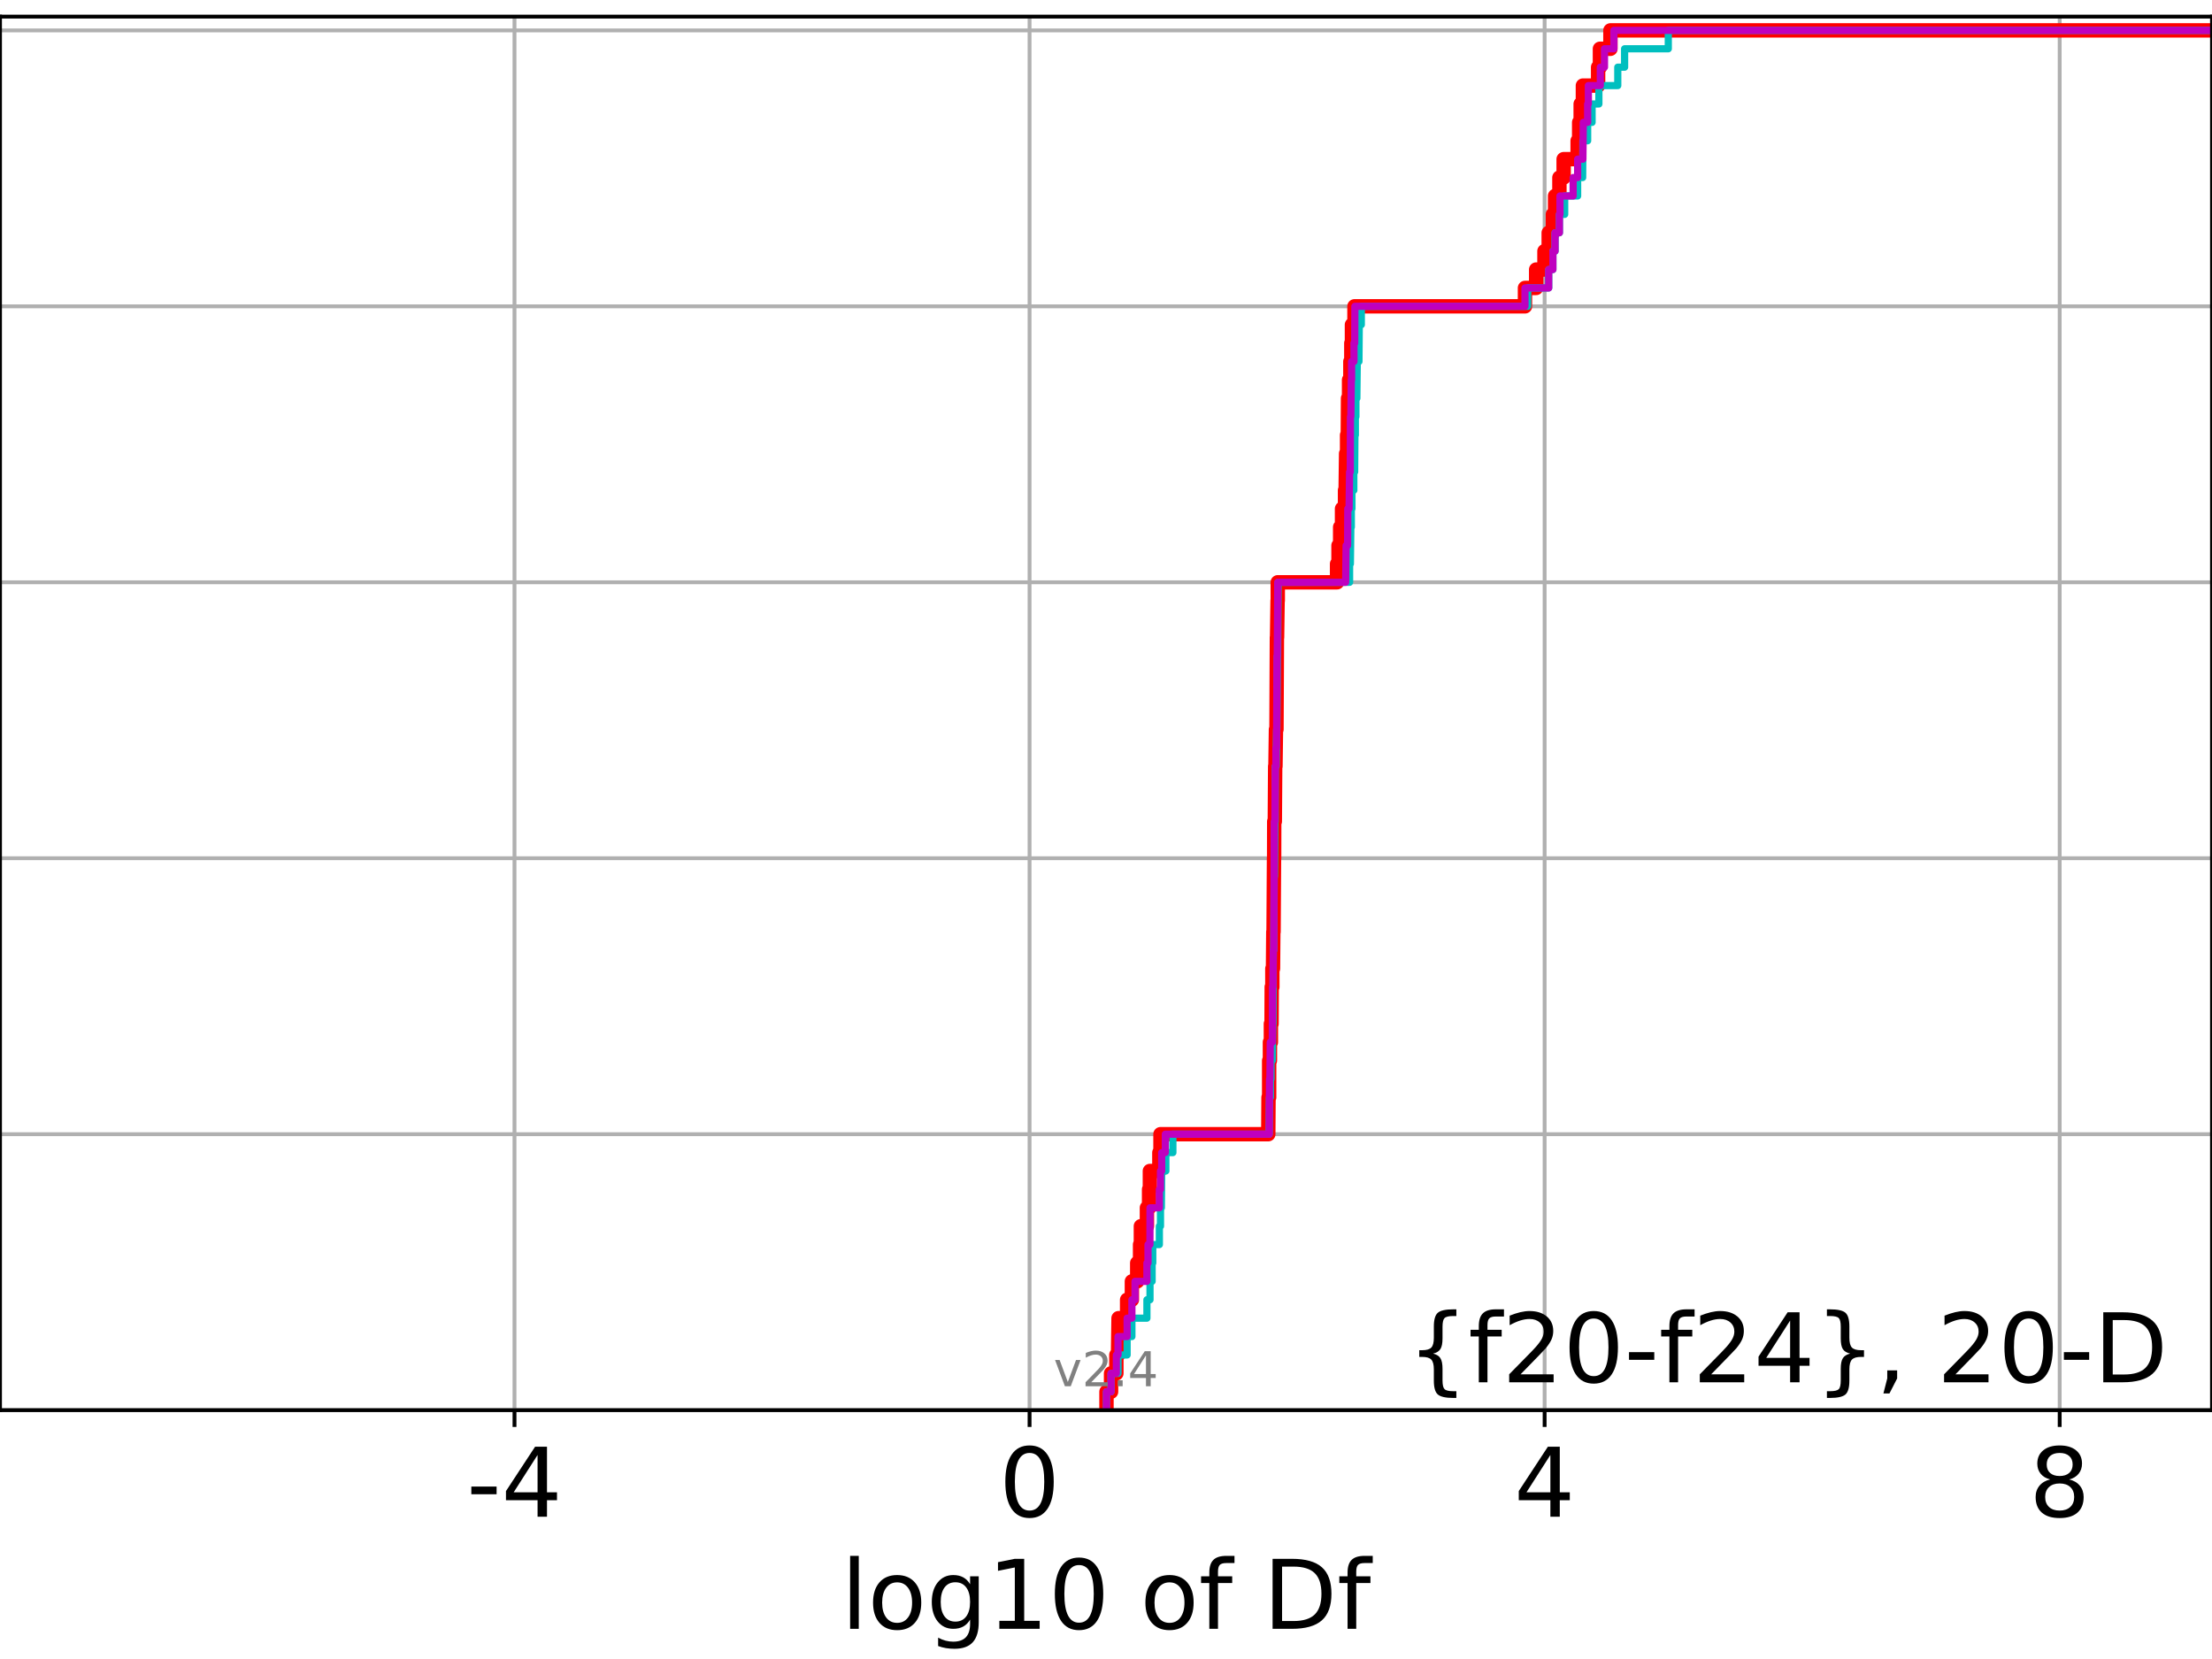 <?xml version="1.0" encoding="utf-8" standalone="no"?>
<!DOCTYPE svg PUBLIC "-//W3C//DTD SVG 1.1//EN"
  "http://www.w3.org/Graphics/SVG/1.1/DTD/svg11.dtd">
<!-- Created with matplotlib (https://matplotlib.org/) -->
<svg height="345.6pt" version="1.1" viewBox="0 0 460.8 345.6" width="460.8pt" xmlns="http://www.w3.org/2000/svg" xmlns:xlink="http://www.w3.org/1999/xlink">
 <defs>
  <style type="text/css">
*{stroke-linecap:butt;stroke-linejoin:round;}
  </style>
 </defs>
 <g id="figure_1">
  <g id="patch_1">
   <path d="M 0 345.6 
L 460.8 345.6 
L 460.8 0 
L 0 0 
z
" style="fill:#ffffff;"/>
  </g>
  <g id="axes_1">
   <g id="patch_2">
    <path d="M 0 293.76 
L 460.8 293.76 
L 460.8 3.456 
L 0 3.456 
z
" style="fill:#ffffff;"/>
   </g>
   <g id="matplotlib.axis_1">
    <g id="xtick_1">
     <g id="line2d_1">
      <path clip-path="url(#pe091b4a63b)" d="M 107.18 293.76 
L 107.18 3.456 
" style="fill:none;stroke:#b0b0b0;stroke-linecap:square;stroke-width:0.8;"/>
     </g>
     <g id="line2d_2">
      <defs>
       <path d="M 0 0 
L 0 3.5 
" id="m43b723e4e6" style="stroke:#000000;stroke-width:0.8;"/>
      </defs>
      <g>
       <use style="stroke:#000000;stroke-width:0.8;" x="107.18" xlink:href="#m43b723e4e6" y="293.76"/>
      </g>
     </g>
     <g id="text_1">
      <!-- -4 -->
      <defs>
       <path d="M 4.891 31.391 
L 31.203 31.391 
L 31.203 23.391 
L 4.891 23.391 
z
" id="DejaVuSans-45"/>
       <path d="M 37.797 64.312 
L 12.891 25.391 
L 37.797 25.391 
z
M 35.203 72.906 
L 47.609 72.906 
L 47.609 25.391 
L 58.016 25.391 
L 58.016 17.188 
L 47.609 17.188 
L 47.609 0 
L 37.797 0 
L 37.797 17.188 
L 4.891 17.188 
L 4.891 26.703 
z
" id="DejaVuSans-52"/>
      </defs>
      <g transform="translate(97.21 315.957)scale(0.2 -0.2)">
       <use xlink:href="#DejaVuSans-45"/>
       <use x="36.084" xlink:href="#DejaVuSans-52"/>
      </g>
     </g>
    </g>
    <g id="xtick_2">
     <g id="line2d_3">
      <path clip-path="url(#pe091b4a63b)" d="M 214.476 293.76 
L 214.476 3.456 
" style="fill:none;stroke:#b0b0b0;stroke-linecap:square;stroke-width:0.8;"/>
     </g>
     <g id="line2d_4">
      <g>
       <use style="stroke:#000000;stroke-width:0.8;" x="214.476" xlink:href="#m43b723e4e6" y="293.76"/>
      </g>
     </g>
     <g id="text_2">
      <!-- 0 -->
      <defs>
       <path d="M 31.781 66.406 
Q 24.172 66.406 20.328 58.906 
Q 16.5 51.422 16.5 36.375 
Q 16.5 21.391 20.328 13.891 
Q 24.172 6.391 31.781 6.391 
Q 39.453 6.391 43.281 13.891 
Q 47.125 21.391 47.125 36.375 
Q 47.125 51.422 43.281 58.906 
Q 39.453 66.406 31.781 66.406 
z
M 31.781 74.219 
Q 44.047 74.219 50.516 64.516 
Q 56.984 54.828 56.984 36.375 
Q 56.984 17.969 50.516 8.266 
Q 44.047 -1.422 31.781 -1.422 
Q 19.531 -1.422 13.062 8.266 
Q 6.594 17.969 6.594 36.375 
Q 6.594 54.828 13.062 64.516 
Q 19.531 74.219 31.781 74.219 
z
" id="DejaVuSans-48"/>
      </defs>
      <g transform="translate(208.114 315.957)scale(0.2 -0.2)">
       <use xlink:href="#DejaVuSans-48"/>
      </g>
     </g>
    </g>
    <g id="xtick_3">
     <g id="line2d_5">
      <path clip-path="url(#pe091b4a63b)" d="M 321.772 293.76 
L 321.772 3.456 
" style="fill:none;stroke:#b0b0b0;stroke-linecap:square;stroke-width:0.8;"/>
     </g>
     <g id="line2d_6">
      <g>
       <use style="stroke:#000000;stroke-width:0.8;" x="321.772" xlink:href="#m43b723e4e6" y="293.76"/>
      </g>
     </g>
     <g id="text_3">
      <!-- 4 -->
      <g transform="translate(315.41 315.957)scale(0.2 -0.2)">
       <use xlink:href="#DejaVuSans-52"/>
      </g>
     </g>
    </g>
    <g id="xtick_4">
     <g id="line2d_7">
      <path clip-path="url(#pe091b4a63b)" d="M 429.068 293.76 
L 429.068 3.456 
" style="fill:none;stroke:#b0b0b0;stroke-linecap:square;stroke-width:0.8;"/>
     </g>
     <g id="line2d_8">
      <g>
       <use style="stroke:#000000;stroke-width:0.8;" x="429.068" xlink:href="#m43b723e4e6" y="293.76"/>
      </g>
     </g>
     <g id="text_4">
      <!-- 8 -->
      <defs>
       <path d="M 31.781 34.625 
Q 24.75 34.625 20.719 30.859 
Q 16.703 27.094 16.703 20.516 
Q 16.703 13.922 20.719 10.156 
Q 24.75 6.391 31.781 6.391 
Q 38.812 6.391 42.859 10.172 
Q 46.922 13.969 46.922 20.516 
Q 46.922 27.094 42.891 30.859 
Q 38.875 34.625 31.781 34.625 
z
M 21.922 38.812 
Q 15.578 40.375 12.031 44.719 
Q 8.5 49.078 8.5 55.328 
Q 8.5 64.062 14.719 69.141 
Q 20.953 74.219 31.781 74.219 
Q 42.672 74.219 48.875 69.141 
Q 55.078 64.062 55.078 55.328 
Q 55.078 49.078 51.531 44.719 
Q 48 40.375 41.703 38.812 
Q 48.828 37.156 52.797 32.312 
Q 56.781 27.484 56.781 20.516 
Q 56.781 9.906 50.312 4.234 
Q 43.844 -1.422 31.781 -1.422 
Q 19.734 -1.422 13.25 4.234 
Q 6.781 9.906 6.781 20.516 
Q 6.781 27.484 10.781 32.312 
Q 14.797 37.156 21.922 38.812 
z
M 18.312 54.391 
Q 18.312 48.734 21.844 45.562 
Q 25.391 42.391 31.781 42.391 
Q 38.141 42.391 41.719 45.562 
Q 45.312 48.734 45.312 54.391 
Q 45.312 60.062 41.719 63.234 
Q 38.141 66.406 31.781 66.406 
Q 25.391 66.406 21.844 63.234 
Q 18.312 60.062 18.312 54.391 
z
" id="DejaVuSans-56"/>
      </defs>
      <g transform="translate(422.706 315.957)scale(0.2 -0.2)">
       <use xlink:href="#DejaVuSans-56"/>
      </g>
     </g>
    </g>
    <g id="text_5">
     <!-- log10 of Df -->
     <defs>
      <path d="M 9.422 75.984 
L 18.406 75.984 
L 18.406 0 
L 9.422 0 
z
" id="DejaVuSans-108"/>
      <path d="M 30.609 48.391 
Q 23.391 48.391 19.188 42.75 
Q 14.984 37.109 14.984 27.297 
Q 14.984 17.484 19.156 11.844 
Q 23.344 6.203 30.609 6.203 
Q 37.797 6.203 41.984 11.859 
Q 46.188 17.531 46.188 27.297 
Q 46.188 37.016 41.984 42.703 
Q 37.797 48.391 30.609 48.391 
z
M 30.609 56 
Q 42.328 56 49.016 48.375 
Q 55.719 40.766 55.719 27.297 
Q 55.719 13.875 49.016 6.219 
Q 42.328 -1.422 30.609 -1.422 
Q 18.844 -1.422 12.172 6.219 
Q 5.516 13.875 5.516 27.297 
Q 5.516 40.766 12.172 48.375 
Q 18.844 56 30.609 56 
z
" id="DejaVuSans-111"/>
      <path d="M 45.406 27.984 
Q 45.406 37.75 41.375 43.109 
Q 37.359 48.484 30.078 48.484 
Q 22.859 48.484 18.828 43.109 
Q 14.797 37.75 14.797 27.984 
Q 14.797 18.266 18.828 12.891 
Q 22.859 7.516 30.078 7.516 
Q 37.359 7.516 41.375 12.891 
Q 45.406 18.266 45.406 27.984 
z
M 54.391 6.781 
Q 54.391 -7.172 48.188 -13.984 
Q 42 -20.797 29.203 -20.797 
Q 24.469 -20.797 20.266 -20.094 
Q 16.062 -19.391 12.109 -17.922 
L 12.109 -9.188 
Q 16.062 -11.328 19.922 -12.344 
Q 23.781 -13.375 27.781 -13.375 
Q 36.625 -13.375 41.016 -8.766 
Q 45.406 -4.156 45.406 5.172 
L 45.406 9.625 
Q 42.625 4.781 38.281 2.391 
Q 33.938 0 27.875 0 
Q 17.828 0 11.672 7.656 
Q 5.516 15.328 5.516 27.984 
Q 5.516 40.672 11.672 48.328 
Q 17.828 56 27.875 56 
Q 33.938 56 38.281 53.609 
Q 42.625 51.219 45.406 46.391 
L 45.406 54.688 
L 54.391 54.688 
z
" id="DejaVuSans-103"/>
      <path d="M 12.406 8.297 
L 28.516 8.297 
L 28.516 63.922 
L 10.984 60.406 
L 10.984 69.391 
L 28.422 72.906 
L 38.281 72.906 
L 38.281 8.297 
L 54.391 8.297 
L 54.391 0 
L 12.406 0 
z
" id="DejaVuSans-49"/>
      <path id="DejaVuSans-32"/>
      <path d="M 37.109 75.984 
L 37.109 68.5 
L 28.516 68.5 
Q 23.688 68.5 21.797 66.547 
Q 19.922 64.594 19.922 59.516 
L 19.922 54.688 
L 34.719 54.688 
L 34.719 47.703 
L 19.922 47.703 
L 19.922 0 
L 10.891 0 
L 10.891 47.703 
L 2.297 47.703 
L 2.297 54.688 
L 10.891 54.688 
L 10.891 58.5 
Q 10.891 67.625 15.141 71.797 
Q 19.391 75.984 28.609 75.984 
z
" id="DejaVuSans-102"/>
      <path d="M 19.672 64.797 
L 19.672 8.109 
L 31.594 8.109 
Q 46.688 8.109 53.688 14.938 
Q 60.688 21.781 60.688 36.531 
Q 60.688 51.172 53.688 57.984 
Q 46.688 64.797 31.594 64.797 
z
M 9.812 72.906 
L 30.078 72.906 
Q 51.266 72.906 61.172 64.094 
Q 71.094 55.281 71.094 36.531 
Q 71.094 17.672 61.125 8.828 
Q 51.172 0 30.078 0 
L 9.812 0 
z
" id="DejaVuSans-68"/>
     </defs>
     <g transform="translate(175.214 339.313)scale(0.2 -0.2)">
      <use xlink:href="#DejaVuSans-108"/>
      <use x="27.783" xlink:href="#DejaVuSans-111"/>
      <use x="88.965" xlink:href="#DejaVuSans-103"/>
      <use x="152.441" xlink:href="#DejaVuSans-49"/>
      <use x="216.064" xlink:href="#DejaVuSans-48"/>
      <use x="279.688" xlink:href="#DejaVuSans-32"/>
      <use x="311.475" xlink:href="#DejaVuSans-111"/>
      <use x="372.656" xlink:href="#DejaVuSans-102"/>
      <use x="407.861" xlink:href="#DejaVuSans-32"/>
      <use x="439.648" xlink:href="#DejaVuSans-68"/>
      <use x="516.65" xlink:href="#DejaVuSans-102"/>
     </g>
    </g>
   </g>
   <g id="matplotlib.axis_2">
    <g id="ytick_1">
     <g id="line2d_9">
      <path clip-path="url(#pe091b4a63b)" d="M 0 293.76 
L 460.8 293.76 
" style="fill:none;stroke:#b0b0b0;stroke-linecap:square;stroke-width:0.8;"/>
     </g>
     <g id="line2d_10">
      <defs>
       <path d="M 0 0 
L -3.5 0 
" id="ma165eb8159" style="stroke:#000000;stroke-width:0.8;"/>
      </defs>
      <g>
       <use style="stroke:#000000;stroke-width:0.8;" x="0" xlink:href="#ma165eb8159" y="293.76"/>
      </g>
     </g>
    </g>
    <g id="ytick_2">
     <g id="line2d_11">
      <path clip-path="url(#pe091b4a63b)" d="M 0 236.274 
L 460.8 236.274 
" style="fill:none;stroke:#b0b0b0;stroke-linecap:square;stroke-width:0.8;"/>
     </g>
     <g id="line2d_12">
      <g>
       <use style="stroke:#000000;stroke-width:0.8;" x="0" xlink:href="#ma165eb8159" y="236.274"/>
      </g>
     </g>
    </g>
    <g id="ytick_3">
     <g id="line2d_13">
      <path clip-path="url(#pe091b4a63b)" d="M 0 178.788 
L 460.8 178.788 
" style="fill:none;stroke:#b0b0b0;stroke-linecap:square;stroke-width:0.8;"/>
     </g>
     <g id="line2d_14">
      <g>
       <use style="stroke:#000000;stroke-width:0.8;" x="0" xlink:href="#ma165eb8159" y="178.788"/>
      </g>
     </g>
    </g>
    <g id="ytick_4">
     <g id="line2d_15">
      <path clip-path="url(#pe091b4a63b)" d="M 0 121.302 
L 460.8 121.302 
" style="fill:none;stroke:#b0b0b0;stroke-linecap:square;stroke-width:0.8;"/>
     </g>
     <g id="line2d_16">
      <g>
       <use style="stroke:#000000;stroke-width:0.8;" x="0" xlink:href="#ma165eb8159" y="121.302"/>
      </g>
     </g>
    </g>
    <g id="ytick_5">
     <g id="line2d_17">
      <path clip-path="url(#pe091b4a63b)" d="M 0 63.816 
L 460.8 63.816 
" style="fill:none;stroke:#b0b0b0;stroke-linecap:square;stroke-width:0.8;"/>
     </g>
     <g id="line2d_18">
      <g>
       <use style="stroke:#000000;stroke-width:0.8;" x="0" xlink:href="#ma165eb8159" y="63.816"/>
      </g>
     </g>
    </g>
    <g id="ytick_6">
     <g id="line2d_19">
      <path clip-path="url(#pe091b4a63b)" d="M 0 6.33 
L 460.8 6.33 
" style="fill:none;stroke:#b0b0b0;stroke-linecap:square;stroke-width:0.8;"/>
     </g>
     <g id="line2d_20">
      <g>
       <use style="stroke:#000000;stroke-width:0.8;" x="0" xlink:href="#ma165eb8159" y="6.33"/>
      </g>
     </g>
    </g>
   </g>
   <g id="line2d_21">
    <path clip-path="url(#pe091b4a63b)" d="M 230.501 293.76 
L 230.501 289.928 
L 231.454 289.928 
L 231.454 286.095 
L 232.558 286.095 
L 232.558 282.263 
L 232.905 282.263 
L 233.014 274.598 
L 234.799 274.598 
L 234.799 270.766 
L 235.794 270.766 
L 235.794 266.933 
L 236.904 266.933 
L 236.904 263.101 
L 237.497 263.101 
L 237.497 259.268 
L 237.667 259.268 
L 237.667 255.436 
L 238.923 255.436 
L 238.923 251.604 
L 239.375 251.604 
L 239.375 247.771 
L 239.541 247.771 
L 239.541 243.939 
L 241.517 243.939 
L 241.517 240.106 
L 241.751 240.106 
L 241.751 236.274 
L 264.205 236.274 
L 264.256 228.609 
L 264.386 228.609 
L 264.39 220.944 
L 264.547 220.944 
L 264.547 217.112 
L 264.75 217.112 
L 264.75 213.28 
L 264.885 213.28 
L 264.923 205.615 
L 265.054 205.615 
L 265.054 201.782 
L 265.189 201.782 
L 265.256 194.118 
L 265.305 194.118 
L 265.4 178.788 
L 265.425 178.788 
L 265.444 171.123 
L 265.567 171.123 
L 265.643 159.626 
L 265.701 159.626 
L 265.806 151.961 
L 265.912 151.961 
L 266.001 132.799 
L 266.034 132.799 
L 266.145 125.135 
L 266.181 125.135 
L 266.181 121.302 
L 278.537 121.302 
L 278.537 117.47 
L 278.835 117.47 
L 278.835 113.637 
L 279.18 113.637 
L 279.18 109.805 
L 279.569 109.805 
L 279.569 105.973 
L 280.195 105.973 
L 280.195 102.14 
L 280.32 102.14 
L 280.419 94.475 
L 280.619 94.475 
L 280.619 90.643 
L 280.773 90.643 
L 280.823 82.978 
L 281.035 82.978 
L 281.035 79.146 
L 281.306 79.146 
L 281.306 75.313 
L 281.504 75.313 
L 281.504 71.481 
L 281.636 71.481 
L 281.636 67.649 
L 282.161 67.649 
L 282.161 63.816 
L 317.681 63.816 
L 317.681 59.984 
L 320.01 59.984 
L 320.01 56.151 
L 321.739 56.151 
L 321.739 52.319 
L 322.624 52.319 
L 322.624 48.487 
L 323.496 48.487 
L 323.496 44.654 
L 323.948 44.654 
L 323.948 40.822 
L 324.855 40.822 
L 324.855 36.989 
L 325.735 36.989 
L 325.735 33.157 
L 328.651 33.157 
L 328.651 29.325 
L 328.97 29.325 
L 328.97 25.492 
L 329.281 25.492 
L 329.281 21.66 
L 329.748 21.66 
L 329.748 17.827 
L 332.916 17.827 
L 332.916 13.995 
L 333.296 13.995 
L 333.296 10.163 
L 335.482 10.163 
L 335.482 6.33 
L 335.482 6.33 
L 460.8 6.33 
L 460.8 6.33 
" style="fill:none;stroke:#ff0000;stroke-linecap:square;stroke-width:3;"/>
   </g>
   <g id="line2d_22">
    <path clip-path="url(#pe091b4a63b)" d="M 230.501 293.76 
L 230.501 289.928 
L 231.454 289.928 
L 231.454 286.095 
L 232.905 286.095 
L 232.905 282.263 
L 234.799 282.263 
L 234.799 278.43 
L 235.794 278.43 
L 235.794 274.598 
L 238.923 274.598 
L 238.923 270.766 
L 239.567 270.766 
L 239.567 266.933 
L 240.008 266.933 
L 240.008 263.101 
L 240.144 263.101 
L 240.144 259.268 
L 241.517 259.268 
L 241.517 255.436 
L 241.751 255.436 
L 241.751 251.604 
L 241.934 251.604 
L 242 243.939 
L 242.87 243.939 
L 242.87 240.106 
L 244.334 240.106 
L 244.334 236.274 
L 264.39 236.274 
L 264.459 228.609 
L 264.651 228.609 
L 264.651 224.777 
L 264.776 224.777 
L 264.776 220.944 
L 265.048 220.944 
L 265.146 213.28 
L 265.184 213.28 
L 265.256 197.95 
L 265.353 197.95 
L 265.444 182.621 
L 265.492 182.621 
L 265.567 171.123 
L 265.642 171.123 
L 265.666 159.626 
L 265.849 159.626 
L 265.95 151.961 
L 265.991 151.961 
L 266.097 136.632 
L 266.152 136.632 
L 266.241 121.302 
L 281.145 121.302 
L 281.145 117.47 
L 281.306 117.47 
L 281.401 109.805 
L 281.504 109.805 
L 281.504 105.973 
L 281.635 105.973 
L 281.635 102.14 
L 282.029 102.14 
L 282.029 98.308 
L 282.199 98.308 
L 282.254 90.643 
L 282.342 90.643 
L 282.342 86.811 
L 282.462 86.811 
L 282.462 82.978 
L 282.66 82.978 
L 282.747 75.313 
L 283.094 75.313 
L 283.159 67.649 
L 283.586 67.649 
L 283.586 63.816 
L 318.249 63.816 
L 318.249 59.984 
L 322.624 59.984 
L 322.624 56.151 
L 323.496 56.151 
L 323.496 52.319 
L 323.948 52.319 
L 323.948 48.487 
L 324.855 48.487 
L 324.855 44.654 
L 325.952 44.654 
L 325.952 40.822 
L 328.651 40.822 
L 328.651 36.989 
L 329.695 36.989 
L 329.748 29.325 
L 330.736 29.325 
L 330.736 25.492 
L 331.66 25.492 
L 331.66 21.66 
L 333.076 21.66 
L 333.076 17.827 
L 337.013 17.827 
L 337.013 13.995 
L 338.436 13.995 
L 338.436 10.163 
L 347.536 10.163 
L 347.536 6.33 
L 347.536 6.33 
L 460.8 6.33 
L 460.8 6.33 
" style="fill:none;stroke:#00bfbf;stroke-linecap:square;stroke-width:1.5;"/>
   </g>
   <g id="line2d_23">
    <path clip-path="url(#pe091b4a63b)" d="M 230.501 293.76 
L 230.501 289.928 
L 231.454 289.928 
L 231.454 286.095 
L 232.558 286.095 
L 232.558 282.263 
L 232.905 282.263 
L 232.905 278.43 
L 234.799 278.43 
L 234.799 274.598 
L 235.794 274.598 
L 235.794 270.766 
L 236.443 270.766 
L 236.443 266.933 
L 238.923 266.933 
L 238.923 263.101 
L 239.15 263.101 
L 239.15 259.268 
L 239.551 259.268 
L 239.567 251.604 
L 241.517 251.604 
L 241.517 247.771 
L 241.751 247.771 
L 241.751 243.939 
L 242 243.939 
L 242 240.106 
L 242.757 240.106 
L 242.757 236.274 
L 264.39 236.274 
L 264.471 224.777 
L 264.547 224.777 
L 264.621 217.112 
L 265.048 217.112 
L 265.091 205.615 
L 265.178 205.615 
L 265.256 197.95 
L 265.353 197.95 
L 265.46 171.123 
L 265.567 171.123 
L 265.666 159.626 
L 265.789 159.626 
L 265.789 155.794 
L 265.928 155.794 
L 266.028 136.632 
L 266.077 136.632 
L 266.181 121.302 
L 280.32 121.302 
L 280.419 113.637 
L 280.73 113.637 
L 280.773 105.973 
L 281.035 105.973 
L 281.145 98.308 
L 281.285 98.308 
L 281.322 86.811 
L 281.401 86.811 
L 281.504 79.146 
L 281.56 79.146 
L 281.56 75.313 
L 282.055 75.313 
L 282.055 71.481 
L 282.212 71.481 
L 282.249 63.816 
L 317.681 63.816 
L 317.681 59.984 
L 322.624 59.984 
L 322.624 56.151 
L 323.496 56.151 
L 323.496 52.319 
L 323.948 52.319 
L 323.948 48.487 
L 324.855 48.487 
L 324.855 44.654 
L 324.971 44.654 
L 324.971 40.822 
L 327.709 40.822 
L 327.709 36.989 
L 328.651 36.989 
L 328.651 33.157 
L 329.748 33.157 
L 329.826 25.492 
L 330.736 25.492 
L 330.736 21.66 
L 330.885 21.66 
L 330.885 17.827 
L 333.375 17.827 
L 333.375 13.995 
L 334.242 13.995 
L 334.242 10.163 
L 336.199 10.163 
L 336.199 6.33 
L 336.199 6.33 
L 460.8 6.33 
L 460.8 6.33 
" style="fill:none;stroke:#bf00bf;stroke-linecap:square;stroke-width:1.5;"/>
   </g>
   <g id="patch_3">
    <path d="M 0 293.76 
L 0 3.456 
" style="fill:none;stroke:#000000;stroke-linecap:square;stroke-linejoin:miter;stroke-width:0.8;"/>
   </g>
   <g id="patch_4">
    <path d="M 460.8 293.76 
L 460.8 3.456 
" style="fill:none;stroke:#000000;stroke-linecap:square;stroke-linejoin:miter;stroke-width:0.8;"/>
   </g>
   <g id="patch_5">
    <path d="M 0 293.76 
L 460.8 293.76 
" style="fill:none;stroke:#000000;stroke-linecap:square;stroke-linejoin:miter;stroke-width:0.8;"/>
   </g>
   <g id="patch_6">
    <path d="M 0 3.456 
L 460.8 3.456 
" style="fill:none;stroke:#000000;stroke-linecap:square;stroke-linejoin:miter;stroke-width:0.8;"/>
   </g>
   <g id="text_6">
    <!-- {f20-f24}, 20-D -->
    <defs>
     <path d="M 51.125 -9.281 
L 51.125 -16.312 
L 48.094 -16.312 
Q 35.938 -16.312 31.812 -12.688 
Q 27.688 -9.078 27.688 1.703 
L 27.688 13.375 
Q 27.688 20.75 25.047 23.578 
Q 22.406 26.422 15.484 26.422 
L 12.5 26.422 
L 12.5 33.406 
L 15.484 33.406 
Q 22.469 33.406 25.078 36.203 
Q 27.688 39.016 27.688 46.297 
L 27.688 58.016 
Q 27.688 68.797 31.812 72.391 
Q 35.938 75.984 48.094 75.984 
L 51.125 75.984 
L 51.125 69 
L 47.797 69 
Q 40.922 69 38.812 66.844 
Q 36.719 64.703 36.719 57.812 
L 36.719 45.703 
Q 36.719 38.031 34.5 34.562 
Q 32.281 31.109 26.906 29.891 
Q 32.328 28.562 34.516 25.094 
Q 36.719 21.625 36.719 14.016 
L 36.719 1.906 
Q 36.719 -4.984 38.812 -7.125 
Q 40.922 -9.281 47.797 -9.281 
z
" id="DejaVuSans-123"/>
     <path d="M 19.188 8.297 
L 53.609 8.297 
L 53.609 0 
L 7.328 0 
L 7.328 8.297 
Q 12.938 14.109 22.625 23.891 
Q 32.328 33.688 34.812 36.531 
Q 39.547 41.844 41.422 45.531 
Q 43.312 49.219 43.312 52.781 
Q 43.312 58.594 39.234 62.25 
Q 35.156 65.922 28.609 65.922 
Q 23.969 65.922 18.812 64.312 
Q 13.672 62.703 7.812 59.422 
L 7.812 69.391 
Q 13.766 71.781 18.938 73 
Q 24.125 74.219 28.422 74.219 
Q 39.75 74.219 46.484 68.547 
Q 53.219 62.891 53.219 53.422 
Q 53.219 48.922 51.531 44.891 
Q 49.859 40.875 45.406 35.406 
Q 44.188 33.984 37.641 27.219 
Q 31.109 20.453 19.188 8.297 
z
" id="DejaVuSans-50"/>
     <path d="M 12.5 -9.281 
L 15.922 -9.281 
Q 22.75 -9.281 24.828 -7.172 
Q 26.906 -5.078 26.906 1.906 
L 26.906 14.016 
Q 26.906 21.625 29.094 25.094 
Q 31.297 28.562 36.719 29.891 
Q 31.297 31.109 29.094 34.562 
Q 26.906 38.031 26.906 45.703 
L 26.906 57.812 
Q 26.906 64.75 24.828 66.875 
Q 22.75 69 15.922 69 
L 12.5 69 
L 12.5 75.984 
L 15.578 75.984 
Q 27.734 75.984 31.812 72.391 
Q 35.891 68.797 35.891 58.016 
L 35.891 46.297 
Q 35.891 39.016 38.516 36.203 
Q 41.156 33.406 48.094 33.406 
L 51.125 33.406 
L 51.125 26.422 
L 48.094 26.422 
Q 41.156 26.422 38.516 23.578 
Q 35.891 20.75 35.891 13.375 
L 35.891 1.703 
Q 35.891 -9.078 31.812 -12.688 
Q 27.734 -16.312 15.578 -16.312 
L 12.5 -16.312 
z
" id="DejaVuSans-125"/>
     <path d="M 11.719 12.406 
L 22.016 12.406 
L 22.016 4 
L 14.016 -11.625 
L 7.719 -11.625 
L 11.719 4 
z
" id="DejaVuSans-44"/>
    </defs>
    <g transform="translate(293.159 287.954)scale(0.2 -0.2)">
     <use xlink:href="#DejaVuSans-123"/>
     <use x="63.623" xlink:href="#DejaVuSans-102"/>
     <use x="98.828" xlink:href="#DejaVuSans-50"/>
     <use x="162.451" xlink:href="#DejaVuSans-48"/>
     <use x="226.074" xlink:href="#DejaVuSans-45"/>
     <use x="262.158" xlink:href="#DejaVuSans-102"/>
     <use x="297.363" xlink:href="#DejaVuSans-50"/>
     <use x="360.986" xlink:href="#DejaVuSans-52"/>
     <use x="424.609" xlink:href="#DejaVuSans-125"/>
     <use x="488.232" xlink:href="#DejaVuSans-44"/>
     <use x="520.02" xlink:href="#DejaVuSans-32"/>
     <use x="551.807" xlink:href="#DejaVuSans-50"/>
     <use x="615.43" xlink:href="#DejaVuSans-48"/>
     <use x="679.053" xlink:href="#DejaVuSans-45"/>
     <use x="715.137" xlink:href="#DejaVuSans-68"/>
    </g>
   </g>
   <g id="text_7">
    <!-- v2.4 -->
    <defs>
     <path d="M 2.984 54.688 
L 12.5 54.688 
L 29.594 8.797 
L 46.688 54.688 
L 56.203 54.688 
L 35.688 0 
L 23.484 0 
z
" id="DejaVuSans-118"/>
     <path d="M 10.688 12.406 
L 21 12.406 
L 21 0 
L 10.688 0 
z
" id="DejaVuSans-46"/>
    </defs>
    <g style="fill:#808080;" transform="translate(219.489 288.777)scale(0.1 -0.1)">
     <use xlink:href="#DejaVuSans-118"/>
     <use x="59.18" xlink:href="#DejaVuSans-50"/>
     <use x="122.803" xlink:href="#DejaVuSans-46"/>
     <use x="154.59" xlink:href="#DejaVuSans-52"/>
    </g>
   </g>
  </g>
 </g>
 <defs>
  <clipPath id="pe091b4a63b">
   <rect height="290.304" width="460.8" x="0" y="3.456"/>
  </clipPath>
 </defs>
</svg>
